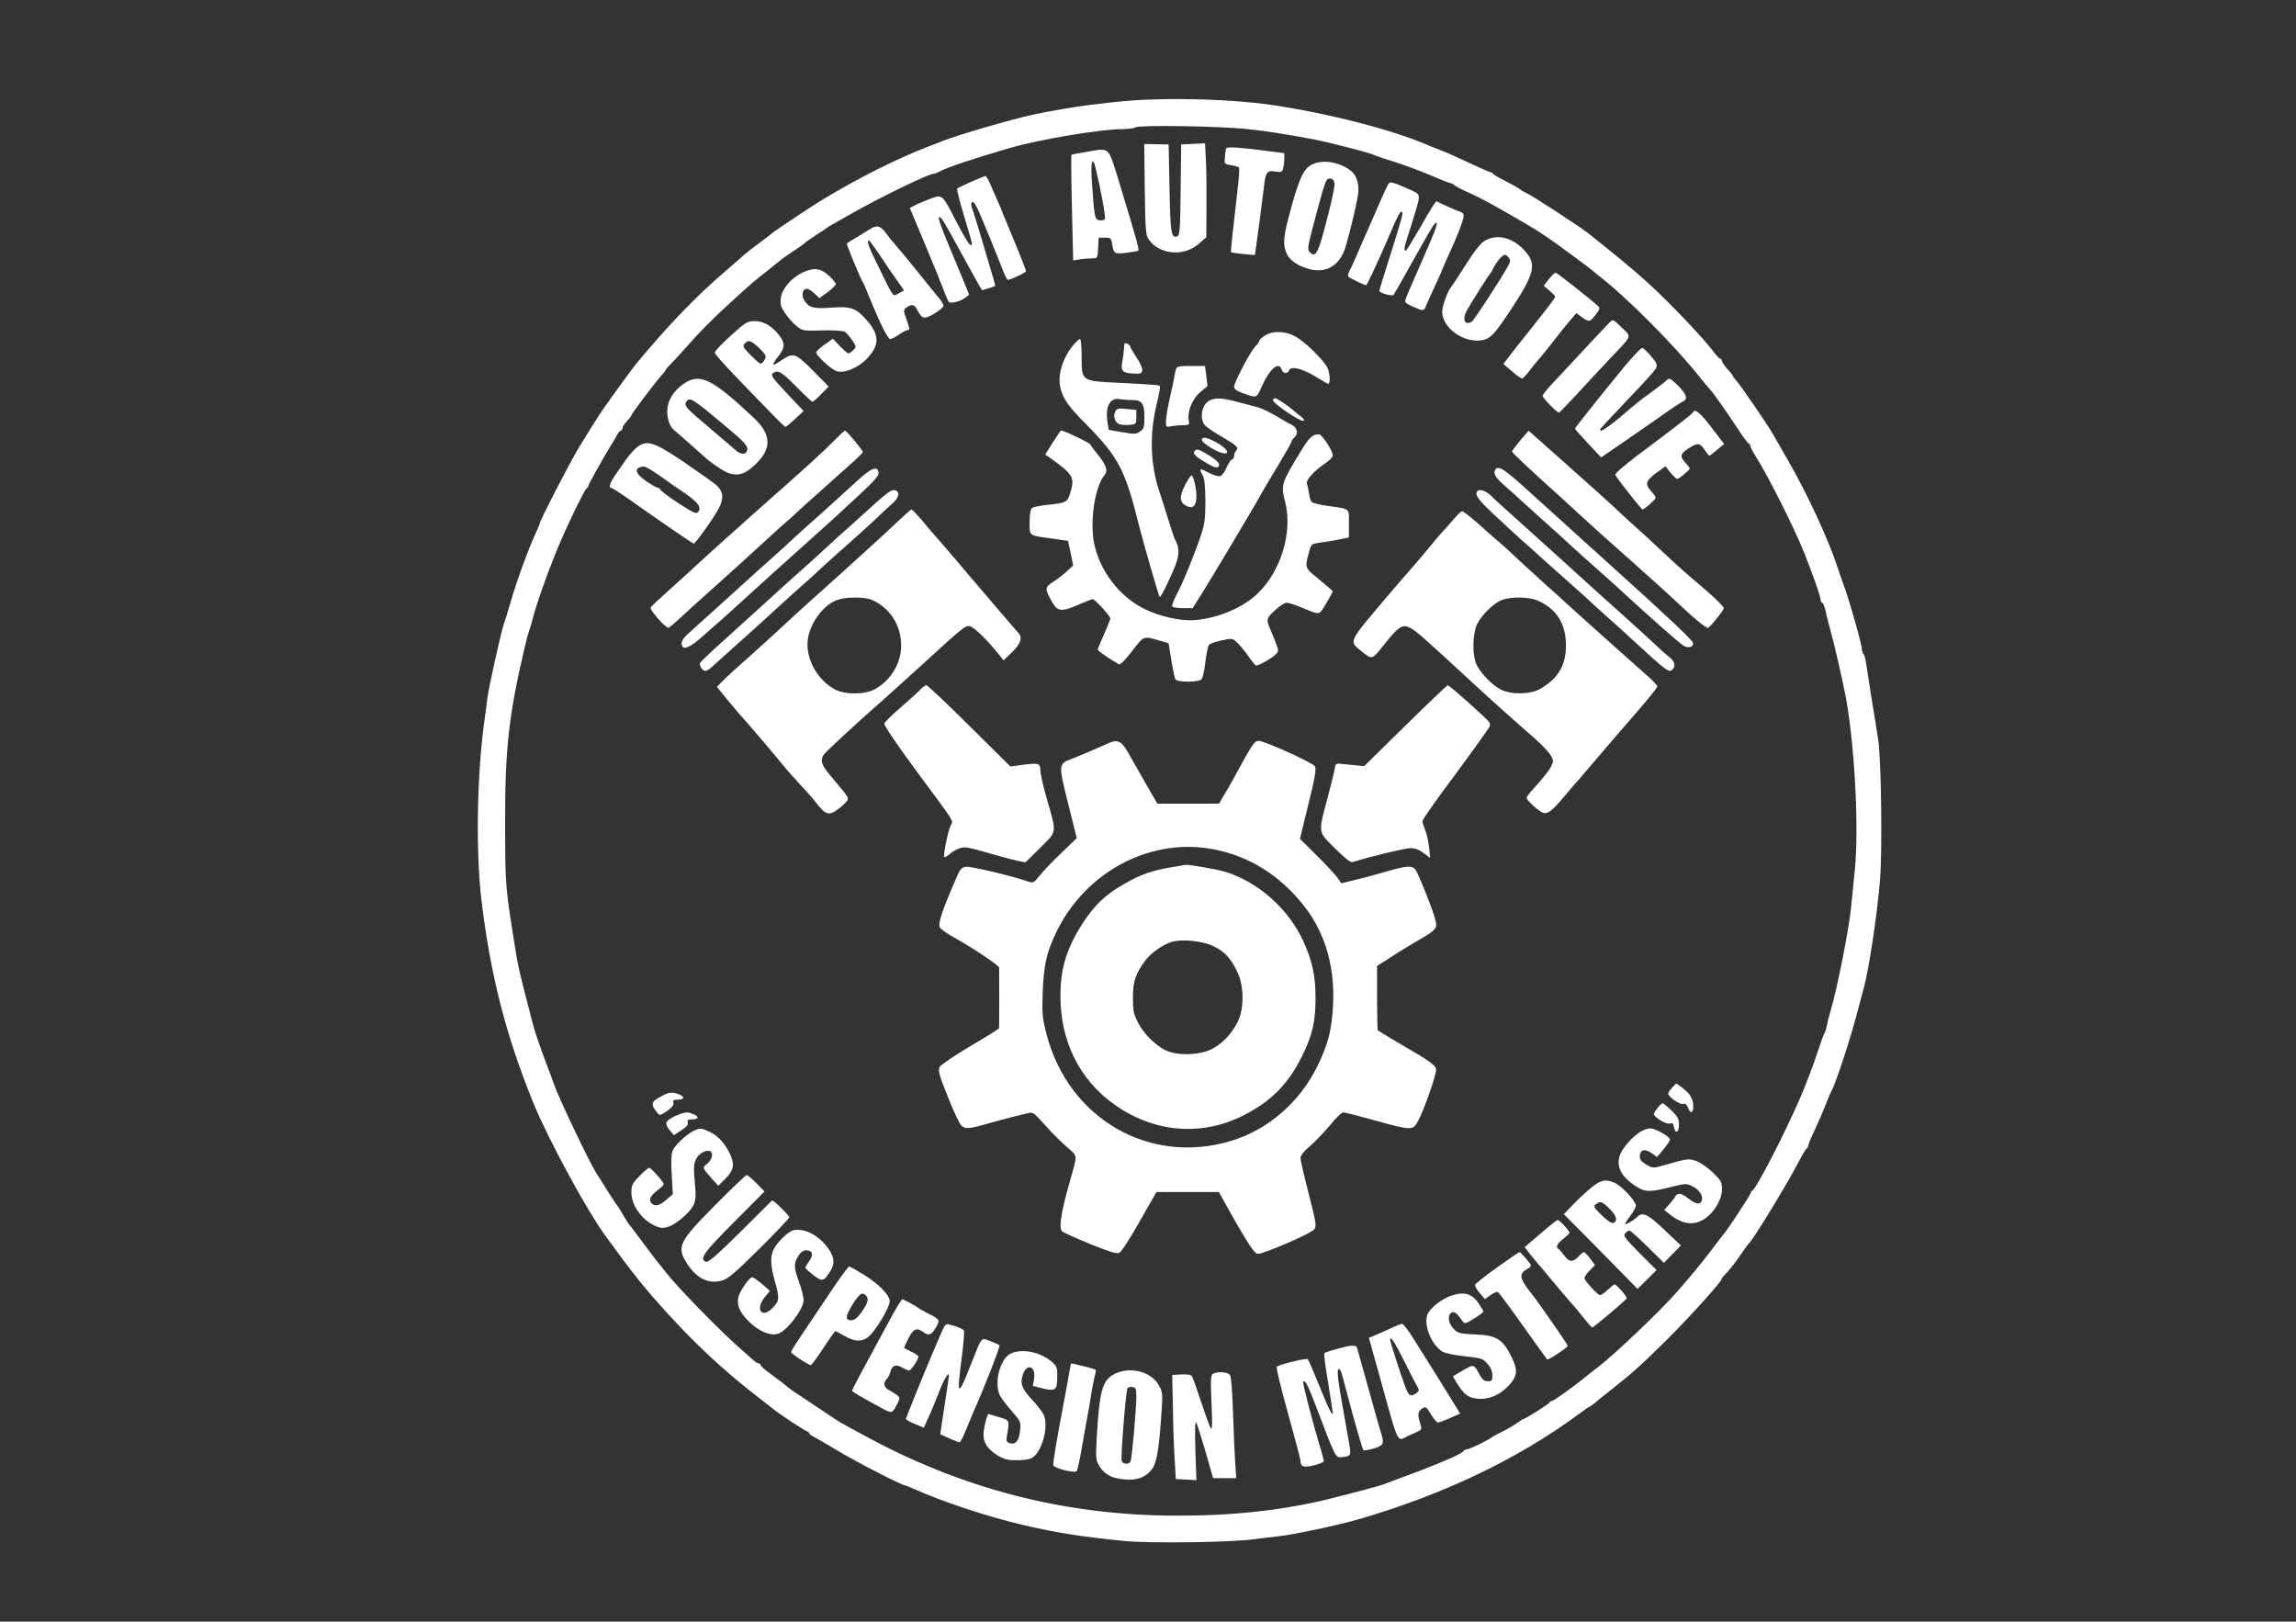 <?xml version="1.0" standalone="no"?>
<!DOCTYPE svg PUBLIC "-//W3C//DTD SVG 20010904//EN"
 "http://www.w3.org/TR/2001/REC-SVG-20010904/DTD/svg10.dtd">
<svg version="1.0" xmlns="http://www.w3.org/2000/svg"
 width="1280pt" height="904pt" viewBox="0 0 1280 904"
 preserveAspectRatio="xMidYMid meet">

<rect x="0" y="0" width="1280" height="904" fill="#333333" stroke="none"/>

<g transform="translate(0,904) scale(0.1,-0.1)"
fill="white" stroke="none">
<path d="M6300 8479 c-47 -4 -103 -9 -125 -12 -22 -3 -67 -9 -100 -12 -65 -7
-240 -37 -320 -55 -115 -25 -411 -111 -495 -144 -19 -8 -55 -22 -80 -31 -190
-74 -381 -170 -598 -300 -47 -28 -245 -160 -267 -177 -5 -5 -41 -32 -80 -61
-38 -28 -77 -59 -86 -67 -8 -8 -58 -51 -109 -95 -163 -140 -317 -300 -499
-520 -14 -17 -118 -159 -178 -245 -19 -26 -83 -128 -136 -215 -48 -79 -217
-406 -217 -420 0 -3 -12 -32 -26 -63 -43 -95 -100 -251 -134 -367 -17 -60 -36
-121 -41 -133 -13 -34 -88 -368 -93 -422 -3 -25 -9 -76 -15 -115 -42 -298 -49
-725 -18 -994 50 -423 137 -763 291 -1141 82 -200 294 -591 398 -735 159 -219
222 -297 357 -445 152 -166 302 -306 471 -438 58 -45 110 -86 115 -90 33 -27
178 -122 186 -122 5 0 9 -3 9 -8 0 -4 9 -12 19 -17 11 -6 78 -44 148 -86 107
-64 351 -189 368 -189 3 0 24 -9 48 -19 162 -73 410 -155 610 -202 193 -45
328 -66 574 -90 146 -13 596 -7 718 11 39 5 95 12 125 15 82 8 334 61 455 96
472 137 886 335 1228 587 31 23 58 42 61 42 2 0 15 9 28 20 12 11 52 43 88 71
117 92 173 142 316 284 122 121 315 335 301 335 -2 0 12 18 33 39 20 22 54 66
75 98 22 32 42 60 46 63 24 21 209 324 280 460 19 36 37 67 42 68 4 2 7 9 7
14 0 6 16 45 36 87 20 42 47 104 60 138 13 35 28 71 34 80 25 46 106 292 145
443 14 52 29 111 35 130 29 104 75 411 91 605 13 160 7 670 -10 780 -6 39 -22
142 -37 230 -14 88 -28 178 -31 200 -3 22 -9 44 -14 49 -5 6 -9 18 -9 27 0 24
-63 249 -95 339 -15 41 -33 93 -40 115 -50 154 -171 416 -275 595 -39 69 -81
141 -92 160 -31 53 -176 264 -198 288 -11 12 -20 24 -20 27 0 3 -13 20 -30 38
-16 18 -30 38 -30 45 0 6 -4 12 -9 12 -5 0 -22 18 -38 39 -56 76 -246 275
-370 388 -70 64 -212 181 -333 276 -42 33 -309 207 -335 218 -16 8 -35 18 -41
24 -6 5 -42 26 -80 45 -38 19 -70 38 -72 43 -2 4 -8 7 -13 7 -4 0 -57 23 -116
51 -60 28 -130 60 -158 70 -27 11 -59 23 -70 28 -200 87 -557 179 -875 226
-218 32 -559 42 -790 24z m650 -158 c101 -10 246 -33 390 -61 52 -10 265 -64
295 -75 11 -4 29 -10 40 -15 11 -4 61 -21 110 -36 50 -16 135 -48 190 -71 55
-24 104 -43 109 -43 5 0 17 -6 25 -13 9 -7 43 -25 77 -40 66 -29 149 -74 328
-179 56 -33 65 -39 121 -77 59 -41 238 -173 245 -181 3 -3 19 -16 35 -29 145
-110 417 -383 550 -550 28 -35 57 -70 66 -79 22 -24 80 -106 153 -216 34 -53
65 -94 68 -91 2 3 5 -1 5 -8 0 -6 12 -32 28 -56 74 -118 209 -386 271 -537 49
-123 94 -249 94 -268 0 -9 4 -16 9 -16 4 0 13 -21 19 -47 5 -27 18 -75 27
-108 20 -72 59 -240 81 -350 53 -266 79 -754 54 -990 -5 -49 -14 -139 -20
-200 -13 -129 -77 -454 -116 -585 -9 -30 -18 -68 -21 -85 -3 -16 -9 -32 -12
-35 -3 -3 -21 -52 -40 -110 -18 -58 -60 -167 -92 -243 -85 -198 -249 -517
-271 -525 -4 -2 -8 -8 -8 -13 0 -8 -137 -217 -151 -229 -3 -3 -34 -43 -69 -90
-53 -70 -107 -136 -195 -236 -92 -104 -341 -342 -435 -414 -18 -14 -47 -36
-64 -50 -66 -55 -185 -140 -194 -140 -6 0 -12 -4 -14 -9 -3 -8 -135 -91 -145
-91 -2 0 -19 -10 -36 -23 -18 -13 -54 -34 -82 -48 -27 -13 -52 -26 -55 -29
-12 -13 -129 -70 -144 -70 -9 0 -16 -4 -16 -8 0 -13 -147 -76 -360 -154 -30
-11 -66 -24 -80 -30 -27 -11 -159 -46 -315 -85 -254 -62 -532 -93 -845 -92
-623 0 -1203 150 -1755 454 -27 15 -66 36 -85 46 -43 24 -50 28 -178 114 -58
39 -112 75 -120 80 -9 6 -21 15 -27 20 -17 15 -65 51 -112 86 -24 17 -43 35
-43 40 0 5 -5 9 -11 9 -6 0 -16 6 -23 12 -7 7 -39 35 -70 62 -110 95 -361 351
-426 436 -19 25 -37 47 -40 50 -3 3 -39 50 -80 105 -40 55 -76 102 -80 105 -3
3 -19 28 -35 55 -15 28 -31 52 -34 55 -4 3 -26 37 -50 75 -24 39 -55 87 -68
108 -42 67 -210 420 -236 497 -9 25 -25 70 -37 100 -36 94 -70 193 -79 230 -5
19 -25 96 -44 171 -20 75 -41 167 -47 205 -64 397 -63 381 -64 734 -1 423 19
610 111 1000 8 36 19 74 23 85 5 11 16 49 25 85 18 68 62 194 122 345 46 116
162 359 174 363 5 2 9 8 9 13 0 9 82 155 127 228 13 20 28 46 35 59 6 12 15
22 20 22 4 0 8 6 8 13 0 7 11 24 25 39 14 15 25 30 25 33 0 8 131 181 164 218
14 15 26 30 26 33 0 3 12 18 28 33 15 15 55 59 89 97 83 94 144 155 247 249
126 115 130 118 216 185 24 19 50 41 58 47 7 7 39 29 70 50 31 20 62 41 67 47
6 6 35 27 65 46 30 19 57 37 60 40 3 3 14 10 26 16 11 7 67 38 125 71 142 81
414 213 439 213 7 0 24 6 38 14 45 24 192 73 392 131 161 47 504 105 624 105
34 0 68 5 76 10 19 14 465 7 620 -9z"/>
<path d="M6382 7985 c3 -220 5 -254 21 -278 56 -86 197 -100 279 -27 l43 38 1
163 c1 90 0 208 -3 262 l-5 98 -67 -3 -66 -3 -3 -253 c-2 -217 -5 -254 -18
-259 -35 -13 -39 13 -44 265 l-5 247 -68 1 -68 1 3 -252z"/>
<path d="M6837 8214 c-3 -5 -7 -27 -8 -49 -4 -39 -3 -40 34 -46 20 -3 40 -9
44 -12 3 -4 1 -53 -6 -109 -26 -227 -41 -362 -38 -364 1 -2 32 -6 68 -10 l65
-6 22 158 c11 88 24 186 28 219 9 86 17 96 63 89 34 -5 39 -4 44 17 4 13 7 38
7 54 l0 31 -92 12 c-151 20 -225 25 -231 16z"/>
<path d="M6061 8194 c-45 -7 -85 -15 -88 -17 -2 -3 -1 -137 3 -297 l7 -292 36
6 c20 3 50 6 68 6 32 0 32 0 35 58 l3 57 35 0 c32 0 35 -3 40 -35 9 -55 13
-57 80 -49 34 4 63 9 66 12 6 5 -11 66 -98 352 -73 239 -56 220 -187 199z m47
-91 c31 -129 57 -274 52 -284 -4 -6 -18 -9 -31 -7 -26 3 -29 16 -43 236 -6 95
6 124 22 55z"/>
<path d="M7314 8123 c-50 -25 -76 -86 -134 -310 -25 -100 -27 -138 -8 -184 18
-42 63 -72 131 -90 96 -24 170 25 200 130 25 86 57 220 67 280 10 58 -4 111
-38 138 -62 50 -158 66 -218 36z m126 -112 c0 -14 -13 -78 -29 -141 -59 -238
-74 -271 -108 -237 -15 15 -14 25 14 134 59 224 72 266 84 274 20 12 39 -2 39
-30z"/>
<path d="M5413 8026 c-39 -17 -74 -34 -77 -37 -3 -3 14 -73 39 -155 50 -166
50 -165 33 -158 -7 2 -40 57 -73 122 -83 161 -79 158 -146 135 -30 -11 -68
-27 -85 -36 l-32 -16 85 -203 c47 -112 94 -228 105 -258 11 -30 24 -58 27 -63
11 -11 63 2 90 22 l24 18 -30 74 c-17 41 -56 136 -88 212 -32 75 -55 140 -51
144 10 11 18 -2 130 -207 59 -107 108 -196 110 -197 2 -2 60 16 74 23 2 1 -11
48 -29 105 -17 57 -44 147 -59 199 -16 52 -33 108 -39 124 -8 19 -8 33 -2 39
6 6 17 -8 32 -39 24 -52 107 -255 140 -341 11 -29 24 -53 28 -53 16 0 101 41
101 49 0 4 -22 61 -49 127 -27 65 -61 148 -76 184 -14 36 -32 79 -40 95 -7 17
-23 51 -34 78 -11 26 -24 47 -28 46 -4 -1 -40 -15 -80 -33z"/>
<path d="M7742 8017 c-6 -7 -30 -59 -55 -117 -25 -58 -56 -130 -70 -160 -14
-30 -36 -82 -50 -115 -14 -33 -32 -73 -41 -89 -8 -16 -13 -33 -10 -37 4 -7 90
-49 100 -49 6 0 77 155 149 323 20 48 41 87 46 87 14 0 11 -13 -37 -168 -79
-251 -84 -267 -84 -274 0 -11 71 -31 79 -22 4 5 54 92 110 194 57 102 109 192
117 200 31 32 12 -23 -70 -208 -46 -104 -87 -199 -90 -210 -6 -17 1 -24 40
-41 59 -26 63 -26 73 2 5 13 28 63 50 111 23 49 41 90 41 92 0 2 12 29 26 61
72 156 102 238 92 251 -6 6 -14 12 -18 12 -6 0 -93 38 -132 58 -3 2 -41 -58
-83 -133 -43 -74 -81 -138 -86 -141 -14 -8 -11 20 7 73 9 26 29 89 44 140 30
101 31 99 -30 126 -90 40 -109 46 -118 34z"/>
<path d="M4849 7762 c-15 -9 -48 -30 -75 -46 -27 -16 -51 -31 -53 -33 -4 -3
77 -199 90 -218 4 -5 21 -46 39 -90 56 -138 100 -225 113 -225 7 0 29 11 49
25 20 14 42 25 47 25 14 0 14 4 -6 62 -18 48 -17 50 1 64 29 21 44 17 60 -14
27 -51 36 -54 94 -21 28 17 52 37 52 44 0 8 -13 29 -28 47 -16 18 -68 83 -116
143 -49 61 -103 126 -120 145 -17 19 -44 52 -59 73 -31 40 -48 44 -88 19z m48
-133 c26 -39 55 -81 63 -94 8 -12 30 -43 48 -68 l32 -46 -29 -16 c-36 -18 -25
-32 -112 145 -58 117 -70 150 -54 150 2 0 25 -32 52 -71z"/>
<path d="M8279 7699 c-25 -15 -57 -55 -109 -137 -41 -65 -77 -119 -80 -122
-17 -17 -50 -106 -50 -137 0 -92 122 -178 225 -159 43 8 68 34 152 161 137
206 151 259 88 332 -66 77 -156 102 -226 62z m132 -95 c11 -14 10 -22 -7 -53
-42 -74 -186 -296 -198 -303 -41 -27 -57 12 -26 66 27 47 115 186 128 201 4 6
11 17 15 25 18 40 52 79 68 80 4 0 13 -7 20 -16z"/>
<path d="M4475 7521 c-64 -30 -116 -91 -122 -143 -4 -36 0 -50 24 -84 15 -23
43 -55 62 -70 34 -28 37 -29 143 -26 61 2 116 -2 127 -7 17 -10 61 -70 61 -84
0 -9 -30 -37 -40 -37 -5 0 -26 18 -48 41 l-39 41 -46 -33 c-26 -18 -47 -38
-47 -44 0 -16 81 -92 111 -103 43 -17 126 18 176 73 69 75 66 131 -10 216 -56
62 -86 72 -193 64 -100 -7 -123 -1 -150 40 -18 28 -11 65 14 65 9 0 28 -12 43
-26 l27 -26 46 33 c25 19 45 39 46 45 0 7 -18 28 -40 48 -46 42 -83 46 -145
17z"/>
<path d="M8634 7483 l-28 -36 32 -27 c18 -15 32 -30 32 -35 0 -4 -33 -49 -73
-99 -40 -50 -105 -132 -145 -183 l-71 -92 47 -40 c26 -23 52 -41 57 -41 6 1
26 22 45 47 19 26 40 51 46 57 12 13 86 105 129 161 17 21 42 52 57 69 l26 31
31 -23 c40 -29 45 -28 77 14 23 30 25 37 13 48 -50 45 -229 186 -237 186 -5 0
-22 -17 -38 -37z"/>
<path d="M8974 7243 c-11 -10 -71 -75 -134 -142 -63 -68 -143 -154 -177 -190
-35 -36 -63 -71 -63 -78 0 -11 79 -93 91 -93 3 0 46 44 95 97 49 54 125 135
169 182 152 160 143 139 86 195 -48 47 -49 48 -67 29z"/>
<path d="M4074 7169 c-49 -44 -89 -86 -89 -94 0 -12 72 -90 313 -337 41 -43
78 -78 81 -78 3 0 27 20 54 45 l47 44 -77 81 c-100 106 -110 119 -92 131 28
17 44 8 128 -76 46 -47 87 -85 91 -85 3 0 25 19 48 43 l42 42 -77 78 c-109
111 -118 115 -189 67 -51 -36 -56 -28 -14 25 37 47 38 72 3 117 -41 52 -86 78
-136 78 -40 0 -50 -6 -133 -81z m156 -67 c44 -43 46 -49 26 -78 -14 -18 -17
-17 -67 32 -45 45 -50 54 -38 68 21 23 34 20 79 -22z"/>
<path d="M7053 7170 c-18 -11 -33 -25 -33 -31 0 -6 -9 -18 -19 -27 -25 -22
-121 -202 -121 -228 0 -14 15 -24 60 -40 66 -23 66 -23 94 41 44 99 96 143
111 95 8 -24 33 -26 42 -4 9 25 73 10 148 -36 36 -22 67 -40 69 -40 14 0 11
60 -4 90 -24 47 -129 149 -183 177 -54 28 -121 30 -164 3z"/>
<path d="M5986 7119 c-61 -72 -91 -168 -75 -238 14 -62 43 -105 146 -208 179
-182 216 -252 293 -563 24 -95 110 -393 115 -398 6 -6 64 114 90 183 21 59 20
97 -6 140 -3 6 -18 51 -33 100 -16 50 -38 122 -51 160 -53 156 -58 324 -15
499 12 48 19 91 16 94 -7 6 -20 7 -229 18 -209 10 -207 8 -207 145 0 54 -4 99
-9 99 -5 0 -21 -14 -35 -31z m325 -309 c55 0 69 -19 69 -95 0 -58 -3 -66 -25
-81 -23 -15 -33 -15 -100 -3 l-74 13 -7 43 c-13 88 14 138 70 128 16 -3 46 -5
67 -5z"/>
<path d="M6218 6747 c-15 -28 -1 -66 26 -73 13 -3 38 -4 57 -2 32 3 34 5 34
43 l0 40 -53 5 c-45 5 -55 3 -64 -13z"/>
<path d="M6269 7125 c-1 -3 -2 -17 -3 -32 -1 -16 -5 -46 -9 -68 -10 -53 0 -64
59 -67 43 -3 49 0 52 18 2 11 -13 44 -33 73 -19 29 -35 57 -35 61 0 9 -29 22
-31 15z"/>
<path d="M9057 6998 c-148 -181 -277 -343 -277 -348 1 -3 34 -40 73 -82 l73
-78 121 83 c66 45 165 114 219 152 54 39 107 73 116 77 29 12 21 41 -25 86
-47 46 -50 48 -69 29 -7 -7 -42 -34 -78 -60 -78 -58 -74 -54 -181 -145 -77
-64 -117 -88 -107 -63 2 4 70 77 151 162 82 85 154 164 159 176 9 18 5 29 -27
67 -21 25 -43 46 -50 46 -8 0 -51 -46 -98 -102z"/>
<path d="M6556 6983 c-3 -10 -10 -43 -15 -73 -6 -30 -18 -84 -26 -120 -8 -36
-14 -80 -15 -99 0 -32 1 -33 31 -27 17 3 47 6 66 6 33 0 35 2 30 27 -9 48 20
119 64 157 l41 34 -7 56 -7 56 -78 0 c-66 0 -79 -3 -84 -17z"/>
<path d="M3817 6904 c-62 -40 -97 -98 -97 -158 0 -46 16 -88 41 -106 8 -6 138
-121 153 -135 44 -42 123 -96 153 -104 53 -15 88 -3 142 48 95 89 93 169 -7
262 -230 216 -298 250 -385 193z m203 -219 c137 -114 154 -133 144 -159 -9
-23 -37 -20 -66 7 -13 12 -51 44 -84 72 -32 27 -64 54 -70 60 -7 5 -37 32 -68
58 -57 50 -65 64 -44 85 16 16 39 2 188 -123z"/>
<path d="M6744 6808 c-47 -22 -60 -111 -21 -144 12 -11 54 -39 94 -62 79 -46
91 -58 74 -75 -6 -6 -11 -19 -11 -29 0 -10 -5 -18 -11 -18 -5 0 -19 -20 -30
-44 -10 -24 -26 -47 -35 -50 -10 -4 -38 5 -66 19 -51 27 -56 25 -33 -15 10
-18 14 -59 15 -141 0 -97 -4 -129 -24 -190 -36 -108 -100 -266 -136 -332 -17
-32 -28 -62 -25 -67 4 -6 30 -10 60 -10 l54 0 46 73 c54 85 296 490 335 562
16 28 60 103 99 167 39 65 71 121 71 126 0 5 7 15 15 22 24 20 18 55 -12 71
-16 7 -57 31 -92 52 -35 20 -80 42 -100 47 -20 5 -70 18 -111 29 -82 23 -124
25 -156 9z"/>
<path d="M7096 6812 c-9 -15 160 -130 173 -117 3 4 -3 13 -14 21 -11 8 -31 24
-44 36 -34 29 -92 68 -102 68 -4 0 -10 -4 -13 -8z"/>
<path d="M9439 6742 c-4 -9 -85 -72 -316 -245 -67 -51 -121 -97 -118 -104 5
-14 145 -193 152 -193 10 0 73 56 73 65 0 6 -11 22 -25 37 -36 39 -31 58 28
101 l52 38 28 -36 c16 -19 33 -35 37 -35 11 0 70 50 70 58 0 4 -12 20 -26 35
-31 34 -27 49 25 81 46 29 58 27 86 -14 11 -17 22 -30 25 -30 3 0 22 15 43 33
l39 32 -69 90 c-63 83 -96 110 -104 87z"/>
<path d="M4664 6597 c-84 -84 -152 -146 -453 -412 -19 -16 -39 -35 -45 -40 -6
-6 -58 -53 -116 -104 -58 -52 -130 -117 -160 -145 -30 -28 -100 -92 -155 -141
-55 -49 -103 -94 -107 -100 -9 -14 84 -119 100 -114 6 2 35 27 64 54 29 28 94
86 143 130 88 78 259 233 360 326 27 26 68 62 89 80 22 19 51 45 65 59 14 14
59 54 100 90 40 36 83 74 95 85 13 11 55 49 94 84 40 35 72 67 72 71 0 11 -91
120 -99 119 -3 0 -25 -19 -47 -42z"/>
<path d="M5869 6573 l-42 -67 22 -15 c136 -97 144 -111 117 -201 -15 -50 -21
-53 -132 -65 -38 -4 -75 -12 -81 -17 -8 -7 -13 -36 -13 -79 0 -79 -9 -73 131
-92 l83 -12 15 -69 14 -68 -34 -32 c-19 -17 -53 -44 -77 -59 -48 -31 -49 -39
-6 -114 31 -53 51 -55 149 -13 38 17 73 30 77 30 11 0 98 -94 98 -107 0 -7
-16 -46 -35 -89 -19 -42 -35 -80 -35 -85 0 -7 50 -42 117 -82 7 -5 35 22 74
73 69 89 60 86 164 56 l40 -12 15 -94 c8 -52 19 -101 23 -107 12 -18 131 -17
146 1 6 8 16 51 21 96 5 45 14 88 20 95 6 7 37 18 71 25 59 13 60 13 89 -15
15 -15 43 -49 62 -76 18 -27 37 -49 41 -49 15 0 88 41 107 60 19 19 19 22 4
62 -9 24 -20 52 -25 63 -32 74 -32 74 17 121 26 25 55 44 67 44 12 0 53 -14
92 -30 84 -36 88 -36 109 -6 19 30 56 95 56 100 0 2 -34 31 -76 66 -83 68 -81
60 -54 161 10 36 13 38 58 44 26 3 73 11 105 17 l57 12 0 78 c0 88 11 79 -119
98 -41 6 -80 15 -87 21 -7 5 -14 26 -16 47 -3 20 -8 45 -12 54 -9 20 40 74
106 118 21 14 38 32 38 40 0 28 -60 120 -78 119 -36 -1 -53 -17 -100 -94 -110
-182 -112 -187 -87 -285 42 -165 -23 -381 -151 -506 -83 -81 -223 -141 -356
-151 -75 -6 -196 21 -281 64 -139 69 -249 216 -278 368 -24 125 6 315 59 377
20 24 9 57 -38 114 -22 27 -40 51 -40 55 0 8 -147 79 -165 79 -2 0 -22 -30
-46 -67z"/>
<path d="M8476 6586 c-25 -30 -46 -58 -46 -63 0 -8 87 -89 281 -264 16 -15 70
-64 120 -110 112 -102 97 -88 199 -179 47 -41 87 -77 90 -80 3 -3 45 -41 95
-85 49 -44 119 -108 155 -142 75 -71 139 -123 151 -123 10 0 89 98 89 110 0
10 -73 79 -156 148 -34 28 -104 90 -155 138 -96 90 -122 114 -244 224 -38 35
-72 67 -75 70 -3 3 -107 97 -232 208 l-226 201 -46 -53z"/>
<path d="M6700 6588 c1 -16 75 -64 113 -73 48 -12 32 22 -25 55 -56 32 -88 38
-88 18z"/>
<path d="M3554 6549 c-16 -12 -44 -43 -62 -68 -17 -25 -45 -65 -62 -89 -29
-42 -39 -72 -22 -72 5 0 47 -27 93 -59 230 -162 360 -251 367 -251 10 1 113
145 140 198 29 55 24 94 -16 129 -15 13 -94 69 -176 125 -169 114 -207 127
-262 87z m121 -159 c39 -28 88 -62 110 -77 107 -70 132 -102 104 -130 -9 -9
-37 6 -110 54 -55 36 -99 70 -99 75 0 4 -5 8 -10 8 -6 0 -35 16 -65 36 -67 45
-74 80 -15 83 8 1 47 -22 85 -49z"/>
<path d="M6661 6527 c-13 -17 1 -31 72 -72 36 -21 51 -25 60 -16 14 14 -9 38
-74 75 -38 22 -48 24 -58 13z"/>
<path d="M4755 6338 c-56 -51 -139 -127 -185 -168 -47 -41 -107 -95 -134 -120
-64 -60 -49 -46 -231 -209 -88 -80 -198 -179 -245 -222 -47 -42 -102 -91 -122
-110 -24 -20 -38 -42 -38 -56 0 -40 40 -28 106 30 32 29 75 66 94 83 19 16 66
58 105 94 105 96 241 219 410 370 83 74 152 137 155 140 3 3 56 52 118 109 84
78 112 109 110 125 -6 45 -41 29 -143 -66z"/>
<path d="M8335 6420 c-12 -19 5 -46 56 -90 28 -24 67 -59 87 -78 21 -19 78
-70 127 -115 50 -44 115 -103 145 -131 30 -28 98 -89 150 -135 52 -46 120
-107 150 -135 138 -127 310 -280 335 -295 27 -17 58 -8 53 16 -3 15 -146 150
-447 421 -103 93 -417 377 -471 426 -136 124 -168 144 -185 116z"/>
<path d="M6606 6335 c-32 -64 -31 -94 6 -114 37 -21 58 -2 58 53 0 46 -17 116
-28 116 -4 0 -20 -25 -36 -55z"/>
<path d="M4884 6238 c-44 -40 -113 -102 -153 -138 -41 -36 -86 -76 -100 -90
-14 -14 -71 -65 -126 -115 -102 -90 -137 -123 -255 -230 -36 -33 -128 -116
-203 -184 -76 -68 -141 -129 -144 -137 -6 -16 14 -44 31 -44 6 0 25 12 41 28
17 15 73 65 125 112 90 80 121 109 265 240 33 31 83 75 110 99 28 24 77 69
110 100 33 31 94 85 135 121 41 36 106 95 145 131 38 37 87 82 109 101 41 37
46 71 10 76 -14 2 -46 -21 -100 -70z"/>
<path d="M8237 6303 c-19 -19 3 -49 101 -140 59 -55 127 -118 151 -139 25 -21
52 -46 61 -54 8 -8 78 -71 155 -139 77 -68 147 -131 156 -140 9 -9 49 -45 89
-81 41 -36 101 -90 134 -121 221 -203 221 -204 245 -175 15 18 2 47 -30 69
-11 8 -48 41 -82 74 -34 32 -105 96 -157 143 -52 47 -113 101 -135 121 -22 20
-119 107 -215 195 -96 87 -220 199 -275 248 -55 49 -104 94 -110 100 -29 34
-74 54 -88 39z"/>
<path d="M5009 6137 c-68 -65 -228 -211 -314 -288 -27 -24 -52 -46 -55 -49 -3
-3 -52 -48 -110 -99 -58 -52 -137 -124 -175 -160 -39 -36 -122 -112 -185 -168
-63 -55 -128 -115 -144 -132 l-29 -30 55 -68 c31 -37 64 -77 74 -88 32 -34
188 -217 235 -275 24 -30 70 -82 101 -115 31 -33 67 -73 80 -90 61 -80 78 -85
134 -43 24 18 46 40 49 48 6 15 4 18 -87 126 -58 68 -66 89 -48 124 9 16 188
182 350 323 19 17 109 99 200 181 224 205 238 216 262 216 21 0 89 -63 158
-148 l35 -43 48 46 c48 48 59 81 34 107 -7 7 -54 63 -106 123 -52 61 -115 135
-141 165 -26 30 -66 78 -89 105 -46 54 -130 152 -146 169 -5 6 -32 37 -58 69
-27 31 -52 57 -55 57 -4 0 -37 -29 -73 -63z m-144 -443 c100 -47 159 -142 159
-254 -1 -100 -60 -196 -149 -243 -56 -30 -164 -30 -221 0 -97 52 -163 171
-151 275 11 93 87 196 163 223 53 19 158 19 199 -1z"/>
<path d="M8115 6158 c-15 -18 -46 -53 -69 -78 -23 -25 -51 -57 -62 -72 -24
-30 -96 -116 -164 -192 -24 -28 -52 -60 -61 -71 -254 -300 -242 -275 -163
-340 51 -42 55 -41 111 30 91 115 110 128 156 104 35 -19 52 -34 352 -310 89
-83 258 -234 335 -300 41 -36 83 -80 94 -98 17 -30 18 -35 3 -64 -8 -18 -43
-62 -76 -99 -34 -36 -61 -70 -61 -75 0 -12 59 -67 85 -81 29 -15 53 2 123 85
33 40 66 79 74 86 7 8 58 67 113 132 55 65 153 179 218 253 64 74 117 139 116
146 0 6 -26 34 -58 61 -72 63 -395 353 -437 391 -16 16 -73 67 -125 113 -51
47 -114 104 -139 127 -71 67 -104 97 -141 128 -19 16 -66 58 -105 93 -40 34
-77 63 -82 63 -6 0 -22 -15 -37 -32z m460 -467 c104 -47 155 -129 155 -249 0
-112 -44 -185 -145 -243 -55 -31 -163 -32 -220 -2 -47 25 -105 84 -131 133
-28 52 -26 181 3 235 27 51 88 110 133 129 49 21 155 20 205 -3z"/>
<path d="M5134 5199 c-10 -12 -61 -57 -111 -101 -51 -44 -93 -85 -93 -92 0
-13 68 -113 173 -256 226 -305 212 -283 198 -309 -15 -27 -44 -171 -37 -178 3
-4 16 3 29 15 13 12 37 26 54 32 34 12 34 12 241 -47 68 -19 127 -32 130 -29
4 3 42 41 85 84 91 90 89 74 32 272 -19 67 -35 137 -35 155 0 41 -10 43 -101
31 l-66 -9 -228 226 c-126 125 -234 227 -240 227 -7 0 -20 -10 -31 -21z"/>
<path d="M7834 4994 l-229 -225 -60 6 c-33 3 -69 7 -80 8 -15 1 -21 -5 -23
-23 -2 -14 -19 -86 -39 -160 -55 -209 -58 -191 38 -288 53 -53 88 -81 98 -78
111 34 292 77 322 78 28 0 50 -8 76 -28 l36 -27 -6 59 c-3 33 -13 76 -22 97
-8 20 -15 42 -15 49 0 7 45 73 99 147 125 168 254 345 275 380 4 6 3 17 -1 24
-11 19 -222 207 -232 207 -4 0 -111 -102 -237 -226z"/>
<path d="M6175 4895 c-75 -34 -144 -63 -187 -80 -90 -33 -89 -28 -34 -252 l49
-195 -85 -82 c-47 -44 -101 -101 -121 -126 -35 -43 -36 -44 -69 -33 -82 29
-313 84 -341 81 -29 -3 -34 -9 -69 -93 -69 -160 -89 -224 -78 -245 5 -10 40
-35 77 -55 103 -57 253 -157 253 -169 1 -10 1 -322 0 -337 0 -4 -72 -49 -159
-100 -88 -52 -165 -104 -172 -116 -11 -20 -5 -41 45 -167 32 -80 66 -152 75
-160 23 -21 41 -20 146 10 50 14 115 32 145 39 30 7 67 16 82 20 24 6 33 1 75
-46 58 -65 94 -102 152 -153 49 -44 49 -28 0 -201 -44 -157 -57 -242 -38 -259
8 -7 78 -39 157 -71 107 -43 147 -56 162 -49 11 5 62 83 113 174 l94 165 174
0 174 0 80 -143 c44 -78 92 -157 106 -174 24 -31 27 -32 60 -21 103 35 275
113 287 131 12 18 8 42 -32 197 -25 97 -46 187 -46 199 0 14 19 39 55 69 30
26 80 79 112 117 31 39 64 70 72 69 9 0 95 -22 191 -49 189 -52 197 -52 225 0
36 66 107 271 101 292 -5 21 -48 51 -165 118 -33 19 -155 92 -160 96 -2 2 -4
83 -4 181 l0 178 89 57 c49 32 122 76 161 98 52 29 75 49 79 66 4 17 -10 66
-46 157 -28 72 -58 142 -66 155 -19 29 -45 28 -168 -7 -55 -16 -134 -38 -175
-47 l-74 -18 -15 24 c-9 14 -60 70 -115 125 l-100 99 47 192 c37 148 45 197
37 212 -10 19 -282 142 -313 142 -25 0 -34 -14 -141 -210 -10 -19 -33 -59 -50
-87 l-31 -53 -172 0 -172 0 -68 118 c-37 64 -81 142 -98 172 -35 61 -58 70
-111 45z m565 -585 c211 -34 392 -143 532 -323 123 -157 177 -360 157 -590
-10 -119 -30 -188 -85 -301 -99 -201 -273 -352 -478 -415 -455 -140 -910 122
-1032 595 -23 89 -25 112 -21 234 6 151 21 218 74 330 158 331 508 524 853
470z"/>
<path d="M6528 4205 c-108 -18 -171 -41 -260 -92 -106 -61 -162 -114 -229
-215 -99 -152 -134 -276 -126 -453 11 -249 132 -460 338 -588 224 -140 483
-147 711 -19 138 76 225 169 298 317 57 115 74 189 74 325 0 119 -18 202 -66
309 -84 186 -260 341 -448 394 -45 13 -206 40 -213 36 -1 -1 -37 -7 -79 -14z
m238 -440 c62 -30 97 -69 133 -145 37 -78 37 -202 2 -275 -34 -67 -85 -122
-145 -153 -70 -36 -200 -38 -262 -5 -60 32 -120 94 -151 155 -23 45 -27 65
-27 138 0 90 15 133 70 207 30 40 98 88 145 102 58 18 174 6 235 -24z"/>
<path d="M9322 2977 c-12 -13 -22 -28 -22 -34 0 -18 67 -63 84 -57 11 4 19 -2
26 -20 13 -36 30 -33 30 7 -1 42 -18 71 -60 102 -18 14 -34 25 -35 25 -1 0
-11 -10 -23 -23z"/>
<path d="M3695 2933 c-67 -35 -71 -46 -31 -96 13 -17 16 -17 55 10 28 20 38
33 35 46 -4 13 1 17 25 17 38 0 40 17 5 30 -34 13 -54 12 -89 -7z"/>
<path d="M9241 2864 c-12 -15 -21 -30 -21 -34 0 -17 68 -59 88 -53 16 4 21 0
24 -18 6 -42 28 -34 28 10 0 34 -6 46 -42 81 -23 22 -45 40 -49 40 -4 0 -17
-12 -28 -26z"/>
<path d="M3795 2831 c-41 -14 -74 -34 -80 -48 -3 -8 5 -28 18 -43 l24 -28 41
27 c30 19 40 31 36 44 -4 14 1 17 25 17 38 0 40 17 5 30 -28 11 -40 11 -69 1z"/>
<path d="M3869 2737 c-41 -19 -107 -81 -120 -113 -7 -19 -9 -65 -4 -135 l6
-106 -36 -31 c-38 -34 -66 -40 -84 -18 -16 19 -5 40 35 71 19 14 34 29 34 34
0 12 -70 91 -81 91 -5 0 -30 -21 -54 -46 -40 -41 -45 -51 -45 -93 0 -80 76
-173 159 -194 33 -8 80 13 131 59 64 58 74 84 65 174 -10 101 -8 128 10 157
17 26 52 43 73 36 21 -9 13 -46 -15 -70 -29 -25 -32 -17 32 -91 l29 -32 37 36
c48 47 56 80 31 136 -27 60 -69 108 -117 129 -46 21 -51 22 -86 6z"/>
<path d="M9145 2731 c-47 -30 -102 -93 -115 -133 -21 -66 12 -124 100 -177 44
-27 74 -26 182 1 83 21 88 22 123 5 38 -18 62 -55 52 -81 -9 -24 -34 -19 -76
14 -24 20 -44 28 -54 24 -9 -3 -17 -9 -17 -13 0 -3 -14 -22 -31 -41 l-31 -35
29 -23 c72 -59 140 -67 201 -23 51 36 92 108 92 160 0 41 -4 49 -52 96 -30 28
-71 56 -94 64 -42 14 -50 12 -200 -31 -37 -10 -45 -9 -78 11 -30 19 -36 29
-34 50 4 34 30 38 67 12 l29 -21 36 43 c20 24 36 49 36 55 0 16 -82 62 -111
62 -13 0 -37 -9 -54 -19z"/>
<path d="M3988 2323 c-204 -206 -217 -233 -159 -325 54 -84 119 -117 194 -97
35 9 71 40 210 177 92 91 167 171 167 176 0 11 -90 99 -96 94 -2 -2 -82 -81
-177 -176 -126 -125 -179 -171 -191 -166 -39 15 -15 50 155 220 l171 172 -45
46 c-25 25 -50 46 -54 46 -5 0 -84 -75 -175 -167z"/>
<path d="M8873 2421 c-26 -21 -72 -63 -101 -94 l-54 -55 206 -208 205 -209 53
52 53 53 -94 94 c-81 82 -93 97 -81 110 7 9 17 16 24 16 6 0 51 -41 101 -90
l91 -90 47 48 48 49 -91 86 c-92 88 -122 103 -152 74 -22 -21 -68 -48 -68 -40
0 5 14 26 30 47 17 22 30 47 30 55 0 24 -75 106 -114 125 -52 25 -79 20 -133
-23z m99 -118 c40 -39 49 -70 22 -80 -10 -4 -32 11 -65 43 -45 44 -48 50 -32
61 25 19 34 16 75 -24z"/>
<path d="M8588 2163 l-88 -75 32 -42 c18 -22 35 -43 38 -46 3 -3 39 -45 80
-95 41 -49 89 -106 106 -125 18 -19 51 -59 73 -87 23 -29 44 -53 47 -53 9 0
188 152 193 162 3 9 -57 78 -68 78 -4 0 -20 -14 -38 -30 -18 -17 -37 -30 -43
-30 -10 0 -67 59 -84 87 -6 11 2 25 24 48 l32 33 -27 36 c-15 20 -31 36 -34
36 -4 0 -18 -11 -31 -25 -32 -34 -54 -31 -81 8 -13 17 -27 34 -31 35 -17 8 -6
31 27 56 19 15 35 30 35 34 0 11 -57 72 -66 71 -5 0 -48 -34 -96 -76z"/>
<path d="M4421 2181 c-28 -7 -87 -65 -107 -104 -21 -39 -19 -89 5 -177 27 -97
27 -109 -9 -148 -62 -68 -104 -11 -44 60 l26 32 -43 38 c-24 20 -49 38 -56 38
-15 0 -68 -76 -76 -109 -11 -45 5 -85 58 -138 54 -53 115 -80 159 -69 50 12
146 137 146 189 0 16 -11 61 -25 99 -30 83 -31 103 -5 146 14 22 27 32 45 32
35 0 42 -26 16 -60 -11 -16 -21 -33 -21 -37 0 -4 21 -23 45 -42 50 -37 58 -35
95 25 29 46 19 91 -32 149 -52 59 -124 90 -177 76z"/>
<path d="M8345 1974 c-66 -47 -121 -91 -122 -97 -1 -7 11 -27 27 -46 l28 -33
31 22 c17 12 35 20 41 18 5 -2 68 -86 139 -187 72 -101 133 -186 136 -189 6
-6 115 66 115 76 0 7 -168 249 -203 292 -65 81 -71 108 -26 134 26 15 28 20
17 34 -24 32 -52 62 -57 62 -3 0 -60 -39 -126 -86z"/>
<path d="M4630 1838 c-52 -78 -123 -183 -157 -234 -35 -51 -63 -97 -63 -101 0
-9 97 -73 110 -73 4 0 36 43 70 95 34 52 65 95 67 95 2 0 24 -12 49 -26 65
-38 109 -36 149 7 44 49 105 155 105 185 0 34 -59 95 -144 148 -41 25 -78 46
-82 46 -5 0 -52 -64 -104 -142z m200 -23 c15 -18 7 -42 -30 -94 -22 -29 -37
-41 -55 -41 -35 0 -32 24 11 93 38 59 53 67 74 42z"/>
<path d="M8087 1816 c-45 -16 -102 -58 -123 -92 -35 -52 11 -179 78 -219 16
-9 69 -20 126 -26 91 -10 99 -12 125 -42 18 -20 27 -43 27 -64 0 -29 -3 -33
-25 -33 -19 0 -31 9 -43 31 -37 67 -33 65 -96 30 l-56 -33 17 -30 c43 -71 66
-90 120 -95 61 -6 121 18 171 70 49 50 55 85 26 147 -53 114 -87 137 -212 141
-82 4 -94 7 -116 29 -34 34 -39 83 -11 94 15 5 28 -5 58 -48 13 -17 16 -17 65
14 29 17 52 35 52 39 0 3 -12 23 -26 44 -38 57 -83 69 -157 43z"/>
<path d="M5012 1772 c-11 -15 -55 -95 -100 -179 -45 -84 -100 -185 -122 -226
-22 -41 -40 -77 -40 -80 0 -5 58 -39 166 -97 57 -31 58 -31 87 26 15 29 15 33
-1 46 -9 7 -29 20 -44 28 -30 14 -36 41 -15 62 8 7 17 26 21 41 9 36 31 44 66
23 16 -9 33 -16 38 -16 11 0 52 61 52 77 0 6 -18 18 -40 28 -22 10 -40 20 -40
22 0 2 11 26 25 53 27 53 46 61 81 35 31 -23 47 -18 71 24 25 44 25 45 -47 81
-25 13 -47 25 -50 29 -3 3 -24 16 -47 28 l-43 21 -18 -26z"/>
<path d="M5245 1604 c-14 -33 -29 -68 -34 -79 -5 -11 -13 -31 -19 -45 -39 -91
-142 -345 -142 -350 0 -4 23 -17 50 -28 l50 -21 28 62 c16 34 41 96 57 137 25
66 55 117 55 93 0 -8 -9 -71 -34 -233 -8 -52 -14 -95 -13 -96 33 -16 99 -44
106 -44 5 0 21 30 36 68 15 37 33 81 40 97 60 133 153 371 147 376 -4 3 -27
14 -51 23 -53 20 -45 29 -106 -124 -75 -192 -82 -189 -55 19 11 84 17 157 14
163 -6 10 -38 24 -80 34 -22 6 -26 1 -49 -52z"/>
<path d="M7775 1645 c-16 -8 -56 -25 -87 -39 l-57 -24 10 -34 c5 -18 34 -123
65 -233 87 -316 84 -311 132 -286 9 5 34 17 54 25 35 16 36 17 26 49 -16 51
-14 68 9 84 22 14 24 13 50 -31 16 -25 33 -46 39 -46 6 0 37 11 68 25 l56 25
-72 117 c-40 65 -86 139 -103 165 -16 26 -54 86 -83 133 -29 47 -59 85 -65 85
-7 0 -25 -7 -42 -15z m54 -194 c32 -65 65 -128 72 -140 12 -20 12 -24 -5 -37
-33 -23 -43 -17 -65 44 -29 80 -81 242 -81 253 0 26 26 -13 79 -120z"/>
<path d="M7452 1520 c-34 -9 -65 -20 -69 -23 -3 -4 6 -77 21 -164 14 -87 26
-163 26 -168 0 -25 -24 23 -75 150 -31 77 -60 144 -64 148 -8 8 -159 -29 -173
-42 -5 -4 24 -120 62 -259 39 -138 70 -258 70 -264 1 -35 15 -40 74 -27 31 8
56 18 56 24 0 5 -7 33 -15 60 -43 140 -105 378 -100 383 10 11 24 -14 64 -118
116 -305 116 -305 147 -303 52 4 56 9 49 56 -4 23 -22 127 -41 231 -22 123
-31 193 -24 200 11 11 13 9 45 -114 42 -161 90 -328 96 -334 3 -3 29 1 57 9
58 18 61 26 38 97 -7 24 -39 135 -70 248 -32 113 -59 211 -61 218 -6 16 -36
14 -113 -8z"/>
<path d="M5634 1494 c-60 -29 -94 -166 -59 -234 8 -16 38 -55 66 -87 49 -56
51 -60 46 -106 -5 -57 -25 -82 -57 -72 -20 6 -22 11 -15 49 13 81 15 78 -48
97 l-58 17 -9 -22 c-4 -13 -11 -43 -15 -68 -9 -60 12 -100 73 -139 39 -24 56
-29 112 -29 43 0 73 5 88 16 55 39 90 180 59 240 -8 16 -34 50 -57 74 -62 67
-73 93 -60 139 19 73 76 61 65 -14 l-7 -41 56 -14 c71 -17 80 -9 80 66 1 52
-2 58 -33 85 -66 54 -166 73 -227 43z"/>
<path d="M5970 1438 c0 -4 -32 -179 -70 -381 -17 -93 -30 -176 -28 -185 3 -16
117 -46 130 -33 4 3 14 47 23 96 9 50 23 128 31 175 9 47 20 110 25 141 4 32
13 77 18 100 6 24 11 47 11 51 0 3 -24 11 -52 18 -29 6 -61 14 -70 17 -10 2
-18 3 -18 1z"/>
<path d="M6203 1375 c-59 -36 -74 -96 -89 -352 -6 -114 -5 -123 16 -157 28
-46 68 -67 139 -73 70 -7 119 12 154 58 26 36 39 110 53 325 6 94 5 104 -16
143 -46 80 -171 107 -257 56z m132 -125 c-1 -68 -24 -337 -32 -356 -7 -19 -42
-18 -50 2 -6 17 23 390 33 405 3 6 16 9 27 7 20 -3 22 -9 22 -58z"/>
<path d="M6761 1381 c-11 -7 -13 -36 -7 -162 5 -99 4 -150 -2 -144 -6 6 -30
72 -55 148 -25 76 -49 143 -54 148 -6 6 -32 9 -59 7 l-49 -3 4 -185 c1 -102 6
-232 10 -290 l6 -105 57 -3 58 -3 -6 168 c-3 112 -2 163 5 153 5 -8 28 -82 52
-163 l42 -147 65 0 64 0 -6 88 c-3 48 -9 173 -12 277 -3 105 -10 198 -16 208
-9 19 -72 24 -97 8z"/>
</g>
</svg>
